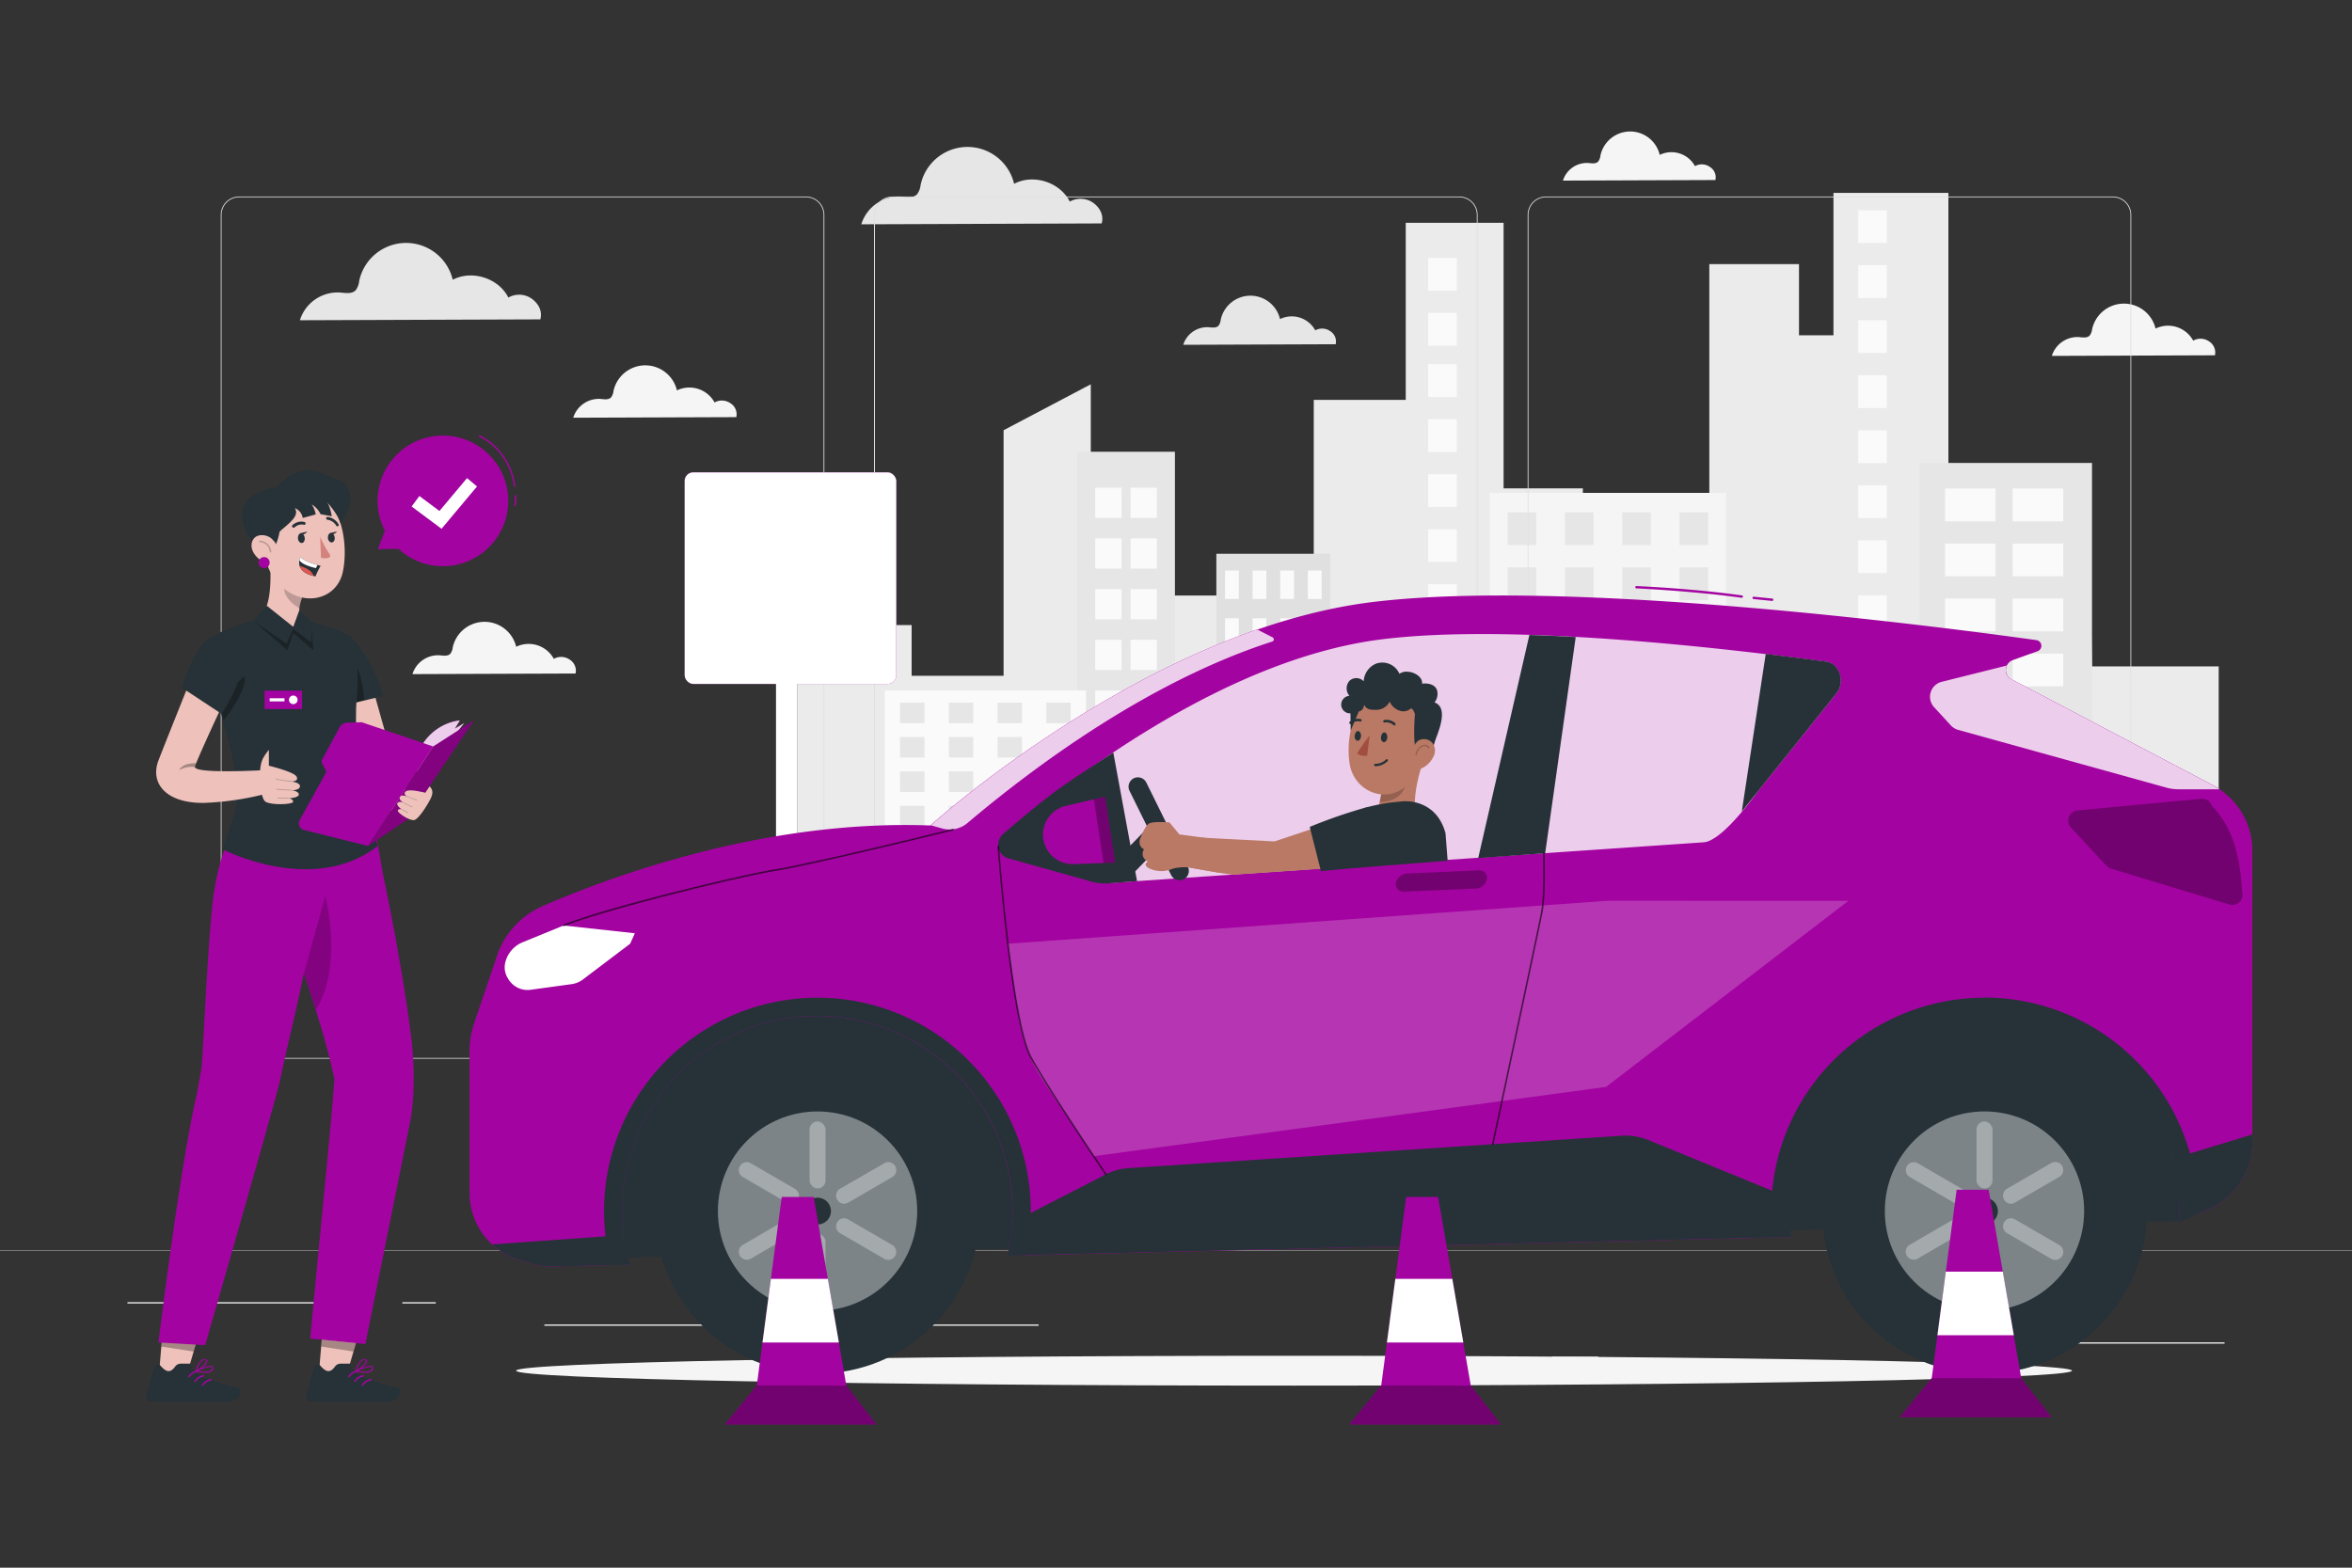 <svg xmlns="http://www.w3.org/2000/svg" viewBox="0 0 750 500"><rect x="0" y="0" width="750" height="500" fill="#333333" stroke="none"/><g id="freepik--background-complete--inject-206"><path d="M348.69,64.75a7,7,0,0,0-7.57-.45c-3.08-6.2-11.63-8.94-17.74-5.67a15.28,15.28,0,0,0-29.82.36,5.91,5.91,0,0,1-1.15,3c-1.24,1.26-3.31.84-5.08.7a12.57,12.57,0,0,0-12.68,8.85l76.66-.28C352,68.68,350.83,66.36,348.69,64.75Z" style="fill:#e6e6e6"></path><path d="M424.22,105.65a4.46,4.46,0,0,0-4.81-.29,8.54,8.54,0,0,0-11.24-3.59,9.69,9.69,0,0,0-18.91.22,3.75,3.75,0,0,1-.73,1.92c-.78.8-2.1.53-3.22.45a8,8,0,0,0-8,5.61l48.61-.18A3.87,3.87,0,0,0,424.22,105.65Z" style="fill:#e6e6e6"></path><path d="M545.3,53.28a4.44,4.44,0,0,0-4.81-.29,8.54,8.54,0,0,0-11.24-3.59,9.69,9.69,0,0,0-18.91.22,3.75,3.75,0,0,1-.73,1.92c-.78.8-2.1.53-3.22.44a8,8,0,0,0-8,5.62L547,57.42A3.87,3.87,0,0,0,545.3,53.28Z" style="fill:#f5f5f5"></path><path d="M169.68,95.35a7,7,0,0,0-7.58-.45C159,88.7,150.47,86,144.37,89.23a15.29,15.29,0,0,0-29.83.36,5.78,5.78,0,0,1-1.14,3c-1.24,1.26-3.31.84-5.08.7a12.59,12.59,0,0,0-12.69,8.85l76.67-.28C173,99.28,171.82,97,169.68,95.35Z" style="fill:#e6e6e6"></path><path d="M233,128.67a4.75,4.75,0,0,0-5.14-.31,9.14,9.14,0,0,0-12-3.85,10.37,10.37,0,0,0-20.24.25,4,4,0,0,1-.78,2c-.84.86-2.25.57-3.45.47a8.54,8.54,0,0,0-8.6,6l52-.19A4.12,4.12,0,0,0,233,128.67Z" style="fill:#f5f5f5"></path><path d="M181.74,210.43a4.77,4.77,0,0,0-5.14-.3,9.14,9.14,0,0,0-12-3.85,10.38,10.38,0,0,0-20.24.24,4,4,0,0,1-.78,2c-.84.86-2.25.57-3.45.48a8.54,8.54,0,0,0-8.6,6l52-.19A4.13,4.13,0,0,0,181.74,210.43Z" style="fill:#f5f5f5"></path><path d="M704.5,108.94a4.77,4.77,0,0,0-5.14-.3,9.14,9.14,0,0,0-12-3.85,10.38,10.38,0,0,0-20.24.24,4,4,0,0,1-.78,2c-.84.86-2.25.58-3.45.48a8.54,8.54,0,0,0-8.6,6l52-.19A4.14,4.14,0,0,0,704.5,108.94Z" style="fill:#f5f5f5"></path><g id="freepik--freepik--background-complete--inject-481--inject-206"><polygon points="667.09 212.54 666.25 166.35 640.36 166.35 640.36 176.88 621.3 176.88 621.3 61.52 584.65 61.52 584.65 106.93 573.66 106.93 573.66 84.25 545.06 84.25 545.06 194.83 504.74 194.83 504.74 155.76 479.46 155.76 479.46 71.06 448.26 71.06 448.26 127.53 418.93 127.53 418.93 249.18 396.21 249.18 396.21 189.94 372.75 189.94 372.75 151.82 347.83 151.82 347.83 122.56 320.02 137.22 320.02 215.53 290.7 215.53 290.7 199.37 251.52 199.37 251.52 312.86 707.49 313.08 707.49 212.54 667.09 212.54" style="fill:#ebebeb"></polygon><path d="M374.66,312.92V144.07H343.51v169C353.37,312.84,374.66,312.92,374.66,312.92Z" style="fill:#e6e6e6"></path><path d="M346.29,313.08V220.22H282.17v92.66Z" style="fill:#fafafa"></path><path d="M424.19,313V176.62H387.87V312.93Z" style="fill:#e0e0e0"></path><rect x="390.63" y="181.96" width="4.4" height="9.08" style="fill:#fafafa"></rect><rect x="399.43" y="181.96" width="4.4" height="9.08" style="fill:#fafafa"></rect><rect x="408.24" y="181.96" width="4.4" height="9.08" style="fill:#fafafa"></rect><rect x="417.04" y="181.96" width="4.4" height="9.08" style="fill:#fafafa"></rect><rect x="390.63" y="197.2" width="4.4" height="9.08" style="fill:#fafafa"></rect><rect x="399.43" y="197.2" width="4.4" height="9.08" style="fill:#fafafa"></rect><rect x="408.24" y="197.2" width="4.4" height="9.08" style="fill:#fafafa"></rect><rect x="417.04" y="197.2" width="4.4" height="9.08" style="fill:#fafafa"></rect><rect x="390.63" y="212.42" width="4.4" height="9.08" style="fill:#fafafa"></rect><rect x="399.43" y="212.42" width="4.4" height="9.08" style="fill:#fafafa"></rect><rect x="408.24" y="212.42" width="4.4" height="9.08" style="fill:#fafafa"></rect><rect x="417.04" y="212.42" width="4.4" height="9.08" style="fill:#fafafa"></rect><rect x="390.63" y="227.65" width="4.4" height="9.08" style="fill:#fafafa"></rect><rect x="399.43" y="227.65" width="4.4" height="9.08" style="fill:#fafafa"></rect><rect x="408.24" y="227.65" width="4.4" height="9.08" style="fill:#fafafa"></rect><rect x="417.04" y="227.65" width="4.4" height="9.08" style="fill:#fafafa"></rect><rect x="390.63" y="242.87" width="4.4" height="9.08" style="fill:#fafafa"></rect><rect x="399.43" y="242.87" width="4.4" height="9.08" style="fill:#fafafa"></rect><rect x="408.24" y="242.87" width="4.4" height="9.08" style="fill:#fafafa"></rect><rect x="417.04" y="242.87" width="4.4" height="9.08" style="fill:#fafafa"></rect><rect x="390.63" y="258.09" width="4.4" height="9.08" style="fill:#fafafa"></rect><rect x="399.43" y="258.09" width="4.4" height="9.08" style="fill:#fafafa"></rect><rect x="408.24" y="258.09" width="4.4" height="9.08" style="fill:#fafafa"></rect><rect x="417.04" y="258.09" width="4.4" height="9.08" style="fill:#fafafa"></rect><rect x="390.63" y="273.32" width="4.4" height="9.08" style="fill:#fafafa"></rect><rect x="399.43" y="273.32" width="4.4" height="9.08" style="fill:#fafafa"></rect><rect x="408.24" y="273.32" width="4.4" height="9.08" style="fill:#fafafa"></rect><rect x="417.04" y="273.32" width="4.4" height="9.08" style="fill:#fafafa"></rect><rect x="390.63" y="288.55" width="4.4" height="9.08" style="fill:#fafafa"></rect><rect x="399.43" y="288.55" width="4.4" height="9.08" style="fill:#fafafa"></rect><rect x="408.24" y="288.55" width="4.4" height="9.08" style="fill:#fafafa"></rect><rect x="417.04" y="288.55" width="4.4" height="9.08" style="fill:#fafafa"></rect><path d="M550.41,313V157.2H475.1V313.06S549.84,313.08,550.41,313Z" style="fill:#f5f5f5"></path><rect x="480.76" y="163.41" width="9.13" height="10.46" style="fill:#e6e6e6"></rect><rect x="499.03" y="163.41" width="9.13" height="10.46" style="fill:#e6e6e6"></rect><rect x="517.29" y="163.41" width="9.13" height="10.46" style="fill:#e6e6e6"></rect><rect x="535.56" y="163.41" width="9.13" height="10.46" style="fill:#e6e6e6"></rect><rect x="480.76" y="180.96" width="9.13" height="10.46" style="fill:#e6e6e6"></rect><rect x="499.03" y="180.96" width="9.13" height="10.46" style="fill:#e6e6e6"></rect><rect x="517.29" y="180.96" width="9.13" height="10.46" style="fill:#e6e6e6"></rect><rect x="535.56" y="180.96" width="9.13" height="10.46" style="fill:#e6e6e6"></rect><rect x="480.76" y="198.51" width="9.13" height="10.46" style="fill:#e6e6e6"></rect><rect x="499.03" y="198.51" width="9.13" height="10.46" style="fill:#e6e6e6"></rect><rect x="517.29" y="198.51" width="9.13" height="10.46" style="fill:#e6e6e6"></rect><rect x="535.56" y="198.51" width="9.13" height="10.46" style="fill:#e6e6e6"></rect><rect x="480.76" y="216.05" width="9.13" height="10.46" style="fill:#e6e6e6"></rect><rect x="499.03" y="216.05" width="9.13" height="10.46" style="fill:#e6e6e6"></rect><rect x="517.29" y="216.05" width="9.13" height="10.46" style="fill:#e6e6e6"></rect><rect x="535.56" y="216.05" width="9.13" height="10.46" style="fill:#e6e6e6"></rect><rect x="480.76" y="233.6" width="9.13" height="10.46" style="fill:#e6e6e6"></rect><rect x="499.03" y="233.6" width="9.13" height="10.46" style="fill:#e6e6e6"></rect><rect x="517.29" y="233.6" width="9.13" height="10.46" style="fill:#e6e6e6"></rect><rect x="535.56" y="233.6" width="9.13" height="10.46" style="fill:#e6e6e6"></rect><rect x="480.76" y="251.14" width="9.13" height="10.46" style="fill:#e6e6e6"></rect><rect x="499.03" y="251.14" width="9.13" height="10.46" style="fill:#e6e6e6"></rect><rect x="517.29" y="251.14" width="9.13" height="10.46" style="fill:#e6e6e6"></rect><rect x="535.56" y="251.14" width="9.13" height="10.46" style="fill:#e6e6e6"></rect><rect x="480.76" y="268.7" width="9.13" height="10.46" style="fill:#e6e6e6"></rect><rect x="499.03" y="268.7" width="9.13" height="10.46" style="fill:#e6e6e6"></rect><rect x="517.29" y="268.7" width="9.13" height="10.46" style="fill:#e6e6e6"></rect><rect x="535.56" y="268.7" width="9.13" height="10.46" style="fill:#e6e6e6"></rect><rect x="480.76" y="286.24" width="9.13" height="10.46" style="fill:#e6e6e6"></rect><rect x="499.03" y="286.24" width="9.13" height="10.46" style="fill:#e6e6e6"></rect><rect x="517.29" y="286.24" width="9.13" height="10.46" style="fill:#e6e6e6"></rect><rect x="535.56" y="286.24" width="9.13" height="10.46" style="fill:#e6e6e6"></rect><rect x="349.25" y="155.55" width="8.41" height="9.64" style="fill:#fafafa"></rect><rect x="349.25" y="171.71" width="8.41" height="9.64" style="fill:#fafafa"></rect><rect x="349.25" y="187.89" width="8.41" height="9.64" style="fill:#fafafa"></rect><rect x="349.25" y="204.05" width="8.41" height="9.64" style="fill:#fafafa"></rect><rect x="349.25" y="220.22" width="8.41" height="9.64" style="fill:#fafafa"></rect><rect x="349.25" y="236.39" width="8.41" height="9.64" style="fill:#fafafa"></rect><rect x="349.25" y="252.56" width="8.41" height="9.64" style="fill:#fafafa"></rect><rect x="349.25" y="268.73" width="8.41" height="9.64" style="fill:#fafafa"></rect><rect x="360.5" y="155.55" width="8.41" height="9.64" style="fill:#fafafa"></rect><rect x="360.5" y="171.71" width="8.41" height="9.64" style="fill:#fafafa"></rect><rect x="360.5" y="187.89" width="8.41" height="9.64" style="fill:#fafafa"></rect><rect x="360.5" y="204.05" width="8.41" height="9.64" style="fill:#fafafa"></rect><rect x="360.5" y="220.22" width="8.41" height="9.64" style="fill:#fafafa"></rect><rect x="360.5" y="236.39" width="8.41" height="9.64" style="fill:#fafafa"></rect><rect x="360.5" y="252.56" width="8.41" height="9.64" style="fill:#fafafa"></rect><rect x="360.5" y="268.73" width="8.41" height="9.64" style="fill:#fafafa"></rect><rect x="455.4" y="82.26" width="9.13" height="10.46" style="fill:#fafafa"></rect><rect x="455.4" y="99.8" width="9.13" height="10.46" style="fill:#fafafa"></rect><rect x="455.4" y="116.15" width="9.13" height="10.46" style="fill:#fafafa"></rect><rect x="455.4" y="133.69" width="9.13" height="10.46" style="fill:#fafafa"></rect><rect x="455.4" y="151.23" width="9.13" height="10.46" style="fill:#fafafa"></rect><rect x="455.4" y="168.79" width="9.13" height="10.46" style="fill:#fafafa"></rect><rect x="455.4" y="186.33" width="9.13" height="10.46" style="fill:#fafafa"></rect><rect x="455.4" y="203.88" width="9.13" height="10.46" style="fill:#fafafa"></rect><rect x="592.54" y="67.05" width="9.13" height="10.46" style="fill:#fafafa"></rect><rect x="592.54" y="84.59" width="9.13" height="10.46" style="fill:#fafafa"></rect><rect x="592.54" y="102.14" width="9.13" height="10.46" style="fill:#fafafa"></rect><rect x="592.54" y="119.68" width="9.13" height="10.46" style="fill:#fafafa"></rect><rect x="592.54" y="137.24" width="9.13" height="10.46" style="fill:#fafafa"></rect><rect x="592.54" y="154.78" width="9.13" height="10.46" style="fill:#fafafa"></rect><rect x="592.54" y="172.33" width="9.13" height="10.46" style="fill:#fafafa"></rect><rect x="592.54" y="189.87" width="9.13" height="10.46" style="fill:#fafafa"></rect><rect x="612.1" y="147.65" width="54.99" height="165.43" style="fill:#e6e6e6"></rect><rect x="620.23" y="155.81" width="16.12" height="10.46" style="fill:#fafafa"></rect><rect x="620.23" y="173.36" width="16.12" height="10.46" style="fill:#fafafa"></rect><rect x="620.23" y="190.9" width="16.12" height="10.46" style="fill:#fafafa"></rect><rect x="620.23" y="208.46" width="16.12" height="10.46" style="fill:#fafafa"></rect><rect x="620.23" y="226" width="16.12" height="10.46" style="fill:#fafafa"></rect><rect x="620.23" y="243.54" width="16.12" height="10.46" style="fill:#fafafa"></rect><rect x="620.23" y="261.09" width="16.12" height="10.46" style="fill:#fafafa"></rect><rect x="620.23" y="278.64" width="16.12" height="10.46" style="fill:#fafafa"></rect><rect x="641.8" y="155.81" width="16.12" height="10.46" style="fill:#fafafa"></rect><rect x="641.8" y="173.36" width="16.12" height="10.46" style="fill:#fafafa"></rect><rect x="641.8" y="190.9" width="16.12" height="10.46" style="fill:#fafafa"></rect><rect x="641.8" y="208.46" width="16.12" height="10.46" style="fill:#fafafa"></rect><rect x="641.8" y="226" width="16.12" height="10.46" style="fill:#fafafa"></rect><rect x="641.8" y="243.54" width="16.12" height="10.46" style="fill:#fafafa"></rect><rect x="641.8" y="261.09" width="16.12" height="10.46" style="fill:#fafafa"></rect><rect x="641.8" y="278.64" width="16.12" height="10.46" style="fill:#fafafa"></rect><path d="M582.11,313V198.51h-24V313Z" style="fill:#e0e0e0"></path><rect x="559.95" y="203.14" width="2.91" height="7.8" style="fill:#fafafa"></rect><rect x="565.77" y="203.14" width="2.91" height="7.8" style="fill:#fafafa"></rect><rect x="571.57" y="203.14" width="2.91" height="7.8" style="fill:#fafafa"></rect><rect x="577.39" y="203.14" width="2.91" height="7.8" style="fill:#fafafa"></rect><rect x="559.95" y="216.22" width="2.91" height="7.8" style="fill:#fafafa"></rect><rect x="565.77" y="216.22" width="2.91" height="7.8" style="fill:#fafafa"></rect><rect x="571.57" y="216.22" width="2.91" height="7.8" style="fill:#fafafa"></rect><rect x="577.39" y="216.22" width="2.91" height="7.8" style="fill:#fafafa"></rect><rect x="559.95" y="229.3" width="2.91" height="7.8" style="fill:#fafafa"></rect><rect x="565.77" y="229.3" width="2.91" height="7.8" style="fill:#fafafa"></rect><rect x="571.57" y="229.3" width="2.91" height="7.8" style="fill:#fafafa"></rect><rect x="577.39" y="229.3" width="2.91" height="7.8" style="fill:#fafafa"></rect><rect x="559.95" y="242.38" width="2.91" height="7.8" style="fill:#fafafa"></rect><rect x="565.77" y="242.38" width="2.91" height="7.8" style="fill:#fafafa"></rect><rect x="571.57" y="242.38" width="2.91" height="7.8" style="fill:#fafafa"></rect><rect x="577.39" y="242.38" width="2.91" height="7.8" style="fill:#fafafa"></rect><rect x="559.95" y="255.48" width="2.91" height="7.8" style="fill:#fafafa"></rect><rect x="565.77" y="255.48" width="2.91" height="7.8" style="fill:#fafafa"></rect><rect x="571.57" y="255.48" width="2.91" height="7.8" style="fill:#fafafa"></rect><rect x="577.39" y="255.48" width="2.91" height="7.8" style="fill:#fafafa"></rect><rect x="559.95" y="268.56" width="2.91" height="7.8" style="fill:#fafafa"></rect><rect x="565.77" y="268.56" width="2.91" height="7.8" style="fill:#fafafa"></rect><rect x="571.57" y="268.56" width="2.91" height="7.8" style="fill:#fafafa"></rect><rect x="577.39" y="268.56" width="2.91" height="7.8" style="fill:#fafafa"></rect><rect x="559.95" y="281.64" width="2.91" height="7.8" style="fill:#fafafa"></rect><rect x="565.77" y="281.64" width="2.91" height="7.8" style="fill:#fafafa"></rect><rect x="571.57" y="281.64" width="2.91" height="7.8" style="fill:#fafafa"></rect><rect x="577.39" y="281.64" width="2.91" height="7.8" style="fill:#fafafa"></rect><rect x="559.95" y="294.72" width="2.91" height="7.8" style="fill:#fafafa"></rect><rect x="565.77" y="294.72" width="2.91" height="7.8" style="fill:#fafafa"></rect><rect x="571.57" y="294.72" width="2.91" height="7.8" style="fill:#fafafa"></rect><rect x="577.39" y="294.72" width="2.91" height="7.8" style="fill:#fafafa"></rect><rect x="287.02" y="224.1" width="7.77" height="6.55" style="fill:#e6e6e6"></rect><rect x="302.57" y="224.1" width="7.77" height="6.55" style="fill:#e6e6e6"></rect><rect x="318.11" y="224.1" width="7.77" height="6.55" style="fill:#e6e6e6"></rect><rect x="333.66" y="224.1" width="7.77" height="6.55" style="fill:#e6e6e6"></rect><rect x="287.02" y="235.07" width="7.77" height="6.55" style="fill:#e6e6e6"></rect><rect x="302.57" y="235.07" width="7.77" height="6.55" style="fill:#e6e6e6"></rect><rect x="318.11" y="235.07" width="7.77" height="6.55" style="fill:#e6e6e6"></rect><rect x="333.66" y="235.07" width="7.77" height="6.55" style="fill:#e6e6e6"></rect><rect x="287.02" y="246.04" width="7.77" height="6.55" style="fill:#e6e6e6"></rect><rect x="302.57" y="246.04" width="7.77" height="6.55" style="fill:#e6e6e6"></rect><rect x="318.11" y="246.04" width="7.77" height="6.55" style="fill:#e6e6e6"></rect><rect x="333.66" y="246.04" width="7.77" height="6.55" style="fill:#e6e6e6"></rect><rect x="287.02" y="257.02" width="7.77" height="6.55" style="fill:#e6e6e6"></rect><rect x="302.57" y="257.02" width="7.77" height="6.55" style="fill:#e6e6e6"></rect><rect x="318.11" y="257.02" width="7.77" height="6.55" style="fill:#e6e6e6"></rect><rect x="333.66" y="257.02" width="7.77" height="6.55" style="fill:#e6e6e6"></rect><rect x="287.02" y="267.98" width="7.77" height="6.55" style="fill:#e6e6e6"></rect><rect x="302.57" y="267.98" width="7.77" height="6.55" style="fill:#e6e6e6"></rect><rect x="318.11" y="267.98" width="7.77" height="6.55" style="fill:#e6e6e6"></rect><rect x="333.66" y="267.98" width="7.77" height="6.55" style="fill:#e6e6e6"></rect><rect x="287.02" y="278.95" width="7.77" height="6.55" style="fill:#e6e6e6"></rect><rect x="302.57" y="278.95" width="7.77" height="6.55" style="fill:#e6e6e6"></rect><rect x="318.11" y="278.95" width="7.77" height="6.55" style="fill:#e6e6e6"></rect><rect x="333.66" y="278.95" width="7.77" height="6.55" style="fill:#e6e6e6"></rect><rect x="287.02" y="289.92" width="7.77" height="6.55" style="fill:#e6e6e6"></rect><rect x="302.57" y="289.92" width="7.77" height="6.55" style="fill:#e6e6e6"></rect><rect x="318.11" y="289.92" width="7.77" height="6.55" style="fill:#e6e6e6"></rect><rect x="333.66" y="289.92" width="7.77" height="6.55" style="fill:#e6e6e6"></rect></g><path d="M673.73,337.67H493a5.87,5.87,0,0,1-5.86-5.86V68.54A5.86,5.86,0,0,1,493,62.68H673.73a5.86,5.86,0,0,1,5.87,5.86V331.81A5.87,5.87,0,0,1,673.73,337.67ZM493,62.93a5.61,5.61,0,0,0-5.61,5.61V331.81a5.61,5.61,0,0,0,5.61,5.61H673.73a5.62,5.62,0,0,0,5.62-5.61V68.54a5.62,5.62,0,0,0-5.62-5.61Z" style="fill:#e0e0e0"></path><path d="M465.31,337.67H284.56a5.87,5.87,0,0,1-5.86-5.86V68.54a5.86,5.86,0,0,1,5.86-5.86H465.31a5.86,5.86,0,0,1,5.86,5.86V331.81A5.87,5.87,0,0,1,465.31,337.67ZM284.56,62.93A5.61,5.61,0,0,0,279,68.54V331.81a5.61,5.61,0,0,0,5.61,5.61H465.31a5.61,5.61,0,0,0,5.61-5.61V68.54a5.61,5.61,0,0,0-5.61-5.61Z" style="fill:#e0e0e0"></path><path d="M257,337.67H76.27a5.87,5.87,0,0,1-5.87-5.86V68.54a5.86,5.86,0,0,1,5.87-5.86H257a5.86,5.86,0,0,1,5.86,5.86V331.81A5.87,5.87,0,0,1,257,337.67ZM76.27,62.93a5.62,5.62,0,0,0-5.62,5.61V331.81a5.62,5.62,0,0,0,5.62,5.61H257a5.61,5.61,0,0,0,5.61-5.61V68.54A5.61,5.61,0,0,0,257,62.93Z" style="fill:#e0e0e0"></path><rect y="398.74" width="750" height="0.12" style="fill:#e0e0e0"></rect><rect x="653.63" y="428.12" width="55.73" height="0.42" style="fill:#ebebeb"></rect><rect x="495.04" y="432.68" width="14.63" height="0.42" style="fill:#ebebeb"></rect><rect x="40.64" y="415.32" width="72.67" height="0.42" style="fill:#ebebeb"></rect><rect x="128.3" y="415.32" width="10.66" height="0.42" style="fill:#ebebeb"></rect><rect x="173.59" y="422.42" width="157.61" height="0.42" style="fill:#ebebeb"></rect></g><g id="freepik--Shadow--inject-206"><path d="M660.72,437.17c0,2.63-111.07,4.76-248.08,4.76s-248.07-2.13-248.07-4.76,111.06-4.76,248.07-4.76S660.72,434.54,660.72,437.17Z" style="fill:#f5f5f5"></path></g><g id="freepik--Sign--inject-206"><rect x="247.45" y="215.04" width="6.74" height="188.28" style="fill:#263238"></rect><rect x="218.32" y="150.65" width="67.48" height="67.48" rx="2.75" style="fill:#A303A0"></rect><path d="M262,166a12.82,12.82,0,0,1,5.77,4.79,14.65,14.65,0,0,1,0,14.81,12.82,12.82,0,0,1-5.77,4.82,21.72,21.72,0,0,1-8.84,1.67h-8.81v11.27h-7.25v-39h16.06A21.55,21.55,0,0,1,262,166ZM260,184a7.95,7.95,0,0,0,0-11.48q-2.46-2-7.19-2h-8.48V186h8.48Q257.52,186,260,184Z" style="fill:#fff"></path><rect x="247.45" y="215.04" width="6.74" height="188.28" style="fill:#fff"></rect><rect x="218.32" y="150.65" width="67.48" height="67.48" rx="2.75" style="fill:#fff"></rect></g><g id="freepik--speech-bubble--inject-206"><path d="M156.73,173.67a20.83,20.83,0,1,0-34-4.36l-2.24,5.84,6.61-.09.24.24A20.84,20.84,0,0,0,156.73,173.67Z" style="fill:#A303A0"></path><path d="M164.08,155.32a.24.24,0,0,1-.25-.22,20.45,20.45,0,0,0-11-15.81.26.26,0,0,1-.11-.34.25.25,0,0,1,.33-.11,21,21,0,0,1,11.23,16.21.23.23,0,0,1-.22.27Z" style="fill:#A303A0"></path><path d="M164.21,161.5h-.06a.26.26,0,0,1-.19-.31,7.25,7.25,0,0,0,.08-3,.25.25,0,0,1,.21-.29.25.25,0,0,1,.29.2,7.75,7.75,0,0,1-.09,3.18A.26.26,0,0,1,164.21,161.5Z" style="fill:#A303A0"></path><polygon points="140.8 168.65 131.25 161.54 133.73 158.2 140.13 162.97 148.93 152.48 152.11 155.15 140.8 168.65" style="fill:#fff"></polygon></g><g id="freepik--character-2--inject-206"><polygon points="695.83 389.45 169.97 401.77 169.97 311.83 700.88 311.83 695.83 389.45" style="fill:#263238"></polygon><g id="freepik--freepik--Car--inject-7--inject-206"><path d="M149.74,334.91v45.61a22.28,22.28,0,0,0,15.71,21.29l3.71,1.13a22,22,0,0,0,7.08,1l24.55-.57a62.22,62.22,0,1,1,120.39-2.87l249.9-5.94a63.4,63.4,0,0,1-.59-8.81,62.22,62.22,0,1,1,124.43.54c0,1.21-.09,2.41-.09,3.6.32-.13.67-.26,1-.42l8.54-3.82a23.54,23.54,0,0,0,13.85-21.45v-92.9a23.52,23.52,0,0,0-12.57-20.82l-64.23-33.78a3.39,3.39,0,0,1,.42-6.17l7.86-2.82a1.83,1.83,0,0,0-.36-3.55c-30.52-4.26-149.22-19.78-211.62-12.15-72,8.81-141,71.27-141,71.27-53-2-102.41,16.46-123.69,25.71a26.58,26.58,0,0,0-14.56,15.86l-7.29,21.58A27,27,0,0,0,149.74,334.91Z" style="fill:#A303A0"></path><path d="M571.15,394.54a60.24,60.24,0,0,1-.54-8.27c0-1.41,0-2.8.13-4.19l-45.19-18.49a19.08,19.08,0,0,0-8.35-1.36L360,372.55a18.61,18.61,0,0,0-7.37,2l-29.86,15.36a63.6,63.6,0,0,1-1.52,10.54Z" style="fill:#263238"></path><path d="M718.24,364.18v-2.37l-25.56,7.82a62.38,62.38,0,0,1,2.24,16.64c0,1.21-.09,2.41-.09,3.6.32-.13.67-.26,1-.42l8.56-3.82A23.54,23.54,0,0,0,718.24,364.18Z" style="fill:#263238"></path><path d="M157,396.9a22.24,22.24,0,0,0,8.53,4.91l3.71,1.13a22,22,0,0,0,7.08,1l24.56-.57a61.49,61.49,0,0,1-1.92-9.48Z" style="fill:#263238"></path><path d="M632.87,318.21a68,68,0,0,0-67.54,76.47l5.9-.14a62.22,62.22,0,1,1,123.84-8.27c0,1.21-.1,2.41-.1,3.6.33-.13.67-.26,1-.42l4.91-2.23v-1a68.13,68.13,0,0,0-68.07-68.06Z" style="fill:#263238"></path><path d="M260.7,318.21a68.06,68.06,0,0,0-65.87,85.27l6-.13a62.22,62.22,0,1,1,120.39-2.87l6-.15a68.05,68.05,0,0,0-66.59-82.12Z" style="fill:#263238"></path><path d="M319.93,265.88a4.68,4.68,0,0,0,1.37,7.84l26,7.28a17.68,17.68,0,0,0,7.05.53l192.6-23.86a19.64,19.64,0,0,0,12.37-6.86l25.27-29.44a6.5,6.5,0,0,0,1.51-3.59c.35-3.35-1.75-6.37-4.69-6.75-46.12-6.11-104.44-11.67-141.26-7.17C391.87,209.74,343.28,246,319.93,265.88Z" style="fill:#A303A0"></path><path d="M320.8,265.88a4.68,4.68,0,0,0,1.37,7.84l26,7.28a17.63,17.63,0,0,0,7,.53l49.09-3.36,139.21-9.54c4.69-.6,11.93-9.21,17.06-16.2l24.88-31.06a6.44,6.44,0,0,0,1.52-3.59c.34-3.35-1.76-6.37-4.69-6.75-46.13-6.11-104.44-11.67-141.26-7.17C392.74,209.74,344.15,246,320.8,265.88Z" style="fill:#fff;isolation:isolate;opacity:0.8"></path><g style="opacity:0.3"><path d="M446.62,284.23a2.39,2.39,0,0,1-1.43-3h0a4,4,0,0,1,3.59-2.64l22.92-1a2.34,2.34,0,0,1,.91.13,2.41,2.41,0,0,1,1.45,3.06h0a4,4,0,0,1-3.61,2.64l-22.92.95A2.55,2.55,0,0,1,446.62,284.23Z"></path></g><path d="M617.09,218.55a4.92,4.92,0,0,0-.41,6.94l5.43,5.91a5.1,5.1,0,0,0,2.3,1.39L691,251.26a13.68,13.68,0,0,0,3.55.47h13.23c-.69-.45-1.39-.88-2.13-1.27l-64.23-33.81h0a3.28,3.28,0,0,1-1.48-4.39l-20.86,5.22A4.9,4.9,0,0,0,617.09,218.55Z" style="fill:#A303A0"></path><path d="M202.44,297.66l-22.72-2.48-13.05,5.34a9.36,9.36,0,0,0-5.53,6.36h0a6.54,6.54,0,0,0,.67,4.91l.23.39a7.16,7.16,0,0,0,7.17,3.5l13.1-1.8a7.66,7.66,0,0,0,3.52-1.45L200.94,301Z" style="fill:#fff;isolation:isolate"></path><path d="M296.82,263.23l3.62,1a8.77,8.77,0,0,0,8.07-1.74c21.06-17.81,57.67-45.14,97.17-57.87a.75.75,0,0,0,.42-.34.74.74,0,0,0-.29-1l-4.91-2.52C343.91,220.54,296.82,263.23,296.82,263.23Z" style="fill:#A303A0"></path><path d="M296.82,263.23l3.62,1a8.77,8.77,0,0,0,8.07-1.74c21.06-17.81,57.67-45.14,97.17-57.87a.75.75,0,0,0,.42-.34.74.74,0,0,0-.29-1l-4.91-2.52C343.91,220.54,296.82,263.23,296.82,263.23Z" style="fill:#fff;isolation:isolate;opacity:0.8"></path><path d="M512.74,287.28,321.27,301l3.6,23.62a49.84,49.84,0,0,0,7.85,20.22l16,23.92,163.43-22.1,77.26-59.35Z" style="fill:#fff;isolation:isolate;opacity:0.2"></path><circle cx="632.81" cy="386.26" r="51.84" style="fill:#263238"></circle><circle cx="632.81" cy="386.26" r="31.78" style="fill:#fff;isolation:isolate;opacity:0.4"></circle><g style="opacity:0.3"><rect x="630.27" y="357.68" width="5.09" height="21.37" rx="2.54" style="fill:#fff"></rect></g><g style="opacity:0.3"><rect x="630.27" y="393.49" width="5.09" height="21.37" rx="2.54" style="fill:#fff"></rect></g><g style="opacity:0.3"><path d="M642.52,383.6a2.54,2.54,0,0,1-3.46-1h0a2.54,2.54,0,0,1,.93-3.46l14.1-8.19a2.56,2.56,0,0,1,3.49.94h0a2.55,2.55,0,0,1-.94,3.47l-14.09,8.18Z" style="fill:#fff"></path></g><g style="opacity:0.3"><path d="M611.51,401.43a2.54,2.54,0,0,1-3.46-.93h0A2.53,2.53,0,0,1,609,397l14.1-8.19h0a2.53,2.53,0,0,1,3.47.92h0a2.54,2.54,0,0,1-.92,3.48l-14.11,8.19Z" style="fill:#fff"></path></g><g style="opacity:0.3"><path d="M654.09,401.5,640,393.31a2.56,2.56,0,0,1-.93-3.49h0a2.56,2.56,0,0,1,3.49-.91l14.09,8.18a2.55,2.55,0,0,1,.94,3.47h0A2.56,2.56,0,0,1,654.09,401.5Z" style="fill:#fff"></path></g><g style="opacity:0.3"><path d="M626.55,382.66a2.53,2.53,0,0,1-3.47.92L609,375.4h0a2.53,2.53,0,0,1-.93-3.46h0a2.55,2.55,0,0,1,3.47-.93l14.11,8.19h0a2.53,2.53,0,0,1,.91,3.47h0Z" style="fill:#fff"></path></g><path d="M628.55,386.25a4.25,4.25,0,0,1,4.26-4.25h0a4.27,4.27,0,1,1-4.27,4.27Z" style="fill:#263238"></path><circle cx="260.7" cy="386.27" r="51.84" style="fill:#263238"></circle><circle cx="260.7" cy="386.27" r="31.78" style="fill:#fff;isolation:isolate;opacity:0.4"></circle><g style="opacity:0.3"><rect x="258.15" y="357.68" width="5.09" height="21.37" rx="2.54" style="fill:#fff"></rect></g><g style="opacity:0.3"><rect x="258.15" y="393.49" width="5.09" height="21.37" rx="2.54" style="fill:#fff"></rect></g><g style="opacity:0.3"><path d="M270.39,383.6a2.51,2.51,0,0,1-3.43-1h0a2.53,2.53,0,0,1,.91-3.47L282,371h0a2.54,2.54,0,0,1,3.47.94h0a2.54,2.54,0,0,1-.94,3.47l-14.09,8.18Z" style="fill:#fff"></path></g><g style="opacity:0.3"><path d="M235.93,400.5h0a2.53,2.53,0,0,1,.93-3.46l14.1-8.19a2.55,2.55,0,0,1,3.49.92h0a2.55,2.55,0,0,1-.94,3.48l-14.09,8.19A2.55,2.55,0,0,1,235.93,400.5Z" style="fill:#fff"></path></g><g style="opacity:0.3"><path d="M285.45,400.57a2.54,2.54,0,0,1-3.46.93l-14.12-8.19a2.56,2.56,0,0,1-.91-3.49h0a2.53,2.53,0,0,1,3.47-.91l14.09,8.18h0a2.54,2.54,0,0,1,.93,3.46h0Z" style="fill:#fff"></path></g><g style="opacity:0.3"><path d="M254.43,382.68a2.53,2.53,0,0,1-3.47.9l-14.1-8.18h0a2.53,2.53,0,0,1-.93-3.46h0a2.56,2.56,0,0,1,3.49-.94l14.09,8.19h0a2.55,2.55,0,0,1,.93,3.47h0Z" style="fill:#fff"></path></g><path d="M260.7,382h0a4.27,4.27,0,1,1-4.27,4.27A4.28,4.28,0,0,1,260.7,382Z" style="fill:#263238"></path><path d="M712.8,288.48a3.27,3.27,0,0,0,2.15-4.1c-.6-10.92-2.92-20.63-9.61-27.31a3.27,3.27,0,0,0-3.39-2.31l-39.5,3.73a3.27,3.27,0,0,0-2.08,5.45l11.31,12.2a3.29,3.29,0,0,0,1.44.9l37.82,11.46A3.36,3.36,0,0,0,712.8,288.48Z" style="isolation:isolate;opacity:0.3"></path><path d="M318.47,268.36a4.46,4.46,0,0,0,2.83,5.34l26,7.28a16.56,16.56,0,0,0,6.89.7l8.39-.65L355,240c-17.81,11.7-19,12.24-35,25.86A4.5,4.5,0,0,0,318.47,268.36Z" style="fill:#263238"></path><path d="M487.69,202.51l-16.32,71.16,21.35-1.54,9.74-68.95Q495,202.74,487.69,202.51Z" style="fill:#263238"></path><path d="M555.42,258.83l30-37.46a6.45,6.45,0,0,0,1.55-3.64c.34-3.35-1.77-6.37-4.71-6.73-6.14-.84-12.68-1.64-19.21-2.43" style="fill:#263238"></path><path d="M342.09,275.59a9.38,9.38,0,0,1-9.5-9.28h0a9.42,9.42,0,0,1,7.27-9.28l12.52-2.93,3.19,21-13.23.51Z" style="fill:#A303A0"></path><polygon points="351.9 275.23 355.57 275.08 352.38 254.1 348.81 254.94 351.9 275.23" style="isolation:isolate;opacity:0.3"></polygon></g><path d="M476,365.19h-.05a.24.24,0,0,1-.19-.29c.14-.65,13.82-64.88,15.57-73.64.67-3.35.92-9.78.72-19.11a.25.25,0,0,1,.25-.25h0a.25.25,0,0,1,.25.24c.2,9.37,0,15.83-.73,19.22-1.75,8.76-15.44,73-15.57,73.64A.26.26,0,0,1,476,365.19Z" style="opacity:0.6"></path><path d="M352.65,374.83a.26.26,0,0,1-.21-.11c-.17-.26-17.83-26.39-23.9-37.33-6.23-11.25-10.27-65.16-10.44-67.45a.26.26,0,0,1,.23-.27.25.25,0,0,1,.27.24c0,.55,4.2,56.08,10.38,67.24,6,10.91,23.7,37,23.88,37.29a.25.25,0,0,1-.07.35A.23.23,0,0,1,352.65,374.83Z" style="opacity:0.6"></path><path d="M179.72,295.43a.24.24,0,0,1-.23-.15.26.26,0,0,1,.14-.33c13.54-5.54,57-16,67.14-17.61,12.83-2.06,56.67-12.88,57.11-13a.26.26,0,0,1,.31.19.25.25,0,0,1-.19.3c-.44.11-44.3,10.93-57.15,13-9.9,1.59-53.83,12.18-67,17.59Z" style="opacity:0.6"></path><path d="M617.09,218.55a4.92,4.92,0,0,0-.41,6.94l5.43,5.91a5.1,5.1,0,0,0,2.3,1.39L691,251.26a13.68,13.68,0,0,0,3.55.47h13.23c-.69-.45-1.39-.88-2.13-1.27l-64.23-33.81h0a3.28,3.28,0,0,1-1.48-4.39l-20.86,5.22A4.9,4.9,0,0,0,617.09,218.55Z" style="fill:#fff;isolation:isolate;opacity:0.8"></path><path d="M451.23,259s-.85-5.46,2.2-15l-.5-.26c.42-1.33.87-2.56,1.28-3.63a.16.16,0,0,0,0,0l-13.36,7.76c.22,3.08-1.05,9-1.77,11.48,0,0-1.79,4.5,4.25,4.86C447.75,264.44,451.23,259,451.23,259Z" style="fill:#b97964"></path><path d="M440.51,252.15l7.61-1.5c-.75,2.33-2.91,5.07-8.18,5.15A23.14,23.14,0,0,0,440.51,252.15Z" style="opacity:0.2"></path><path d="M454.5,233.69c-1.12,8.31-1.58,13-6.11,17-6.81,5.92-16.62,1.47-18-7-1.25-7.65.78-20,9.2-22.6A11.56,11.56,0,0,1,454.5,233.69Z" style="fill:#b97964"></path><path d="M456.28,223.73c-.81-4.68-12.33-5.56-15.72-3.44-.51.31,6.07,4.24,5.67,4.05l3.13,1.35c.5-.08,1.44.57,1.83,2.15,0,0-1.29,12.77,2.07,16.73,3-1.21,3.55-6.27,4.69-9.22C459.64,231,461.76,224.48,456.28,223.73Z" style="fill:#263238"></path><path d="M457.29,240.89A7.84,7.84,0,0,1,453,245.2c-2.58,1.06-3.32-1.73-2.89-4.34.38-2.35,1.28-5.19,4-5.13S458.23,238.48,457.29,240.89Z" style="fill:#b97964"></path><path d="M442.38,235.24c-.06.85-.56,1.51-1.12,1.46s-1-.77-.9-1.63.56-1.51,1.12-1.46S442.44,234.38,442.38,235.24Z" style="fill:#263238"></path><path d="M434,234.8c-.06.85-.56,1.51-1.12,1.46s-1-.77-.9-1.63.57-1.51,1.12-1.46S434.06,234,434,234.8Z" style="fill:#263238"></path><path d="M436.75,234.52s-3,4-4,5.72c1.11,1.16,3.2.81,3.2.81Z" style="fill:#a24e3f"></path><path d="M444.76,231.36a.4.4,0,0,1-.4-.08,3.25,3.25,0,0,0-2.78-.85.41.41,0,0,1-.49-.29.39.39,0,0,1,.29-.48,4,4,0,0,1,3.52,1,.4.4,0,0,1,0,.56A.36.36,0,0,1,444.76,231.36Z" style="fill:#263238"></path><path d="M438.87,244.36h-.35a.39.39,0,0,1-.35-.41.39.39,0,0,1,.41-.34,4.62,4.62,0,0,0,3.38-1.37.37.37,0,0,1,.53,0,.38.38,0,0,1-.05.53A5.56,5.56,0,0,1,438.87,244.36Z" style="fill:#263238"></path><path d="M451.56,240.92h0a.24.24,0,0,1-.2-.29,4.35,4.35,0,0,1,1-2.05,2.9,2.9,0,0,1,1.64-1,1.77,1.77,0,0,1,1.83.78.25.25,0,0,1-.09.34.25.25,0,0,1-.34-.1A1.3,1.3,0,0,0,454,238a2.44,2.44,0,0,0-1.35.86,3.81,3.81,0,0,0-.87,1.82A.26.26,0,0,1,451.56,240.92Z" style="opacity:0.2"></path><path d="M430.56,230.93a.41.41,0,0,1-.19-.13.4.4,0,0,1,0-.57,4,4,0,0,1,3.53-.89.41.41,0,0,1,.27.5.38.38,0,0,1-.49.27,3.11,3.11,0,0,0-2.79.74A.42.42,0,0,1,430.56,230.93Z" style="fill:#263238"></path><path d="M458.26,220.23c-.52-1.91-2.92-2.45-4.79-2.17.22-2.29-2.69-3.77-4.56-3.81a3.77,3.77,0,0,0-2.7.69c.15,0-.53-1.16-1-1.65a5.93,5.93,0,0,0-6.45-1.61,6.44,6.44,0,0,0-3.91,5.62,3.2,3.2,0,0,0-4.54-.15,3.62,3.62,0,0,0,0,4.78,2.79,2.79,0,1,0,.33,5.58c0,1.69.06,3.81.05,5.51l2.6-6.09c1.18-.36,1.43-.87,1.74-2.13.77,1.64,2.11,1.58,3.85,1.61a4.8,4.8,0,0,0,4.26-2.66,5.15,5.15,0,0,0,4.26,3.13,3.72,3.72,0,0,0,3.75-3.35,4,4,0,0,0,4.93,1.63A4.37,4.37,0,0,0,458.26,220.23Z" style="fill:#263238"></path><path d="M438.31,257.7l-31.9,10.66-29.34-1.5L375.94,276s8.76,1.84,17.3,3l27.44-1.88c9.15-2.17,18.18-4.81,18.18-4.81Z" style="fill:#b97964"></path><path d="M431.58,276.85l3.29-19.11,12.41-2.16c.55-.08,10.63-.91,13.66,10.15l.68,8.8Z" style="fill:#263238"></path><path d="M441.67,275.94c-.69,0-20.45,1.91-20.45,1.91l-3.57-14.12a162.83,162.83,0,0,1,17.22-6c9.19-2.48,17.81-3.25,19.79,1C458.43,266.91,441.67,275.94,441.67,275.94Z" style="fill:#263238"></path><path d="M367.44,262.68c-.56.34-7.21,7.22-7.21,7.22l1.29,8.51,8.36-8.63Z" style="fill:#263238"></path><path d="M377.45,280.45h0a3,3,0,0,1-4-1.35l-13.27-26.87a3,3,0,0,1,1.35-4h0a3,3,0,0,1,4,1.35l13.26,26.88A3,3,0,0,1,377.45,280.45Z" style="fill:#263238"></path><path d="M387,267.59l-10.92-1.46-3.16-3.82s-5.55-.5-6.74.49-2.39,4.14-2.39,4.14-1.44,2.58,1,3.94c0,0-1.57,2.3,1.23,3.92,0,0-2.06,1.16.9,2.38a9.17,9.17,0,0,0,7.1-.14,15.31,15.31,0,0,1,5-.38l9.93,1.75Z" style="fill:#b97964"></path><path d="M555.42,190.66h0c-9.52-1.32-21.43-2.38-33.53-3a.38.38,0,1,1,0-.75c12.13.6,24.06,1.66,33.6,3a.38.38,0,0,1-.05.75Z" style="fill:#A303A0"></path><path d="M565.07,191.66h0l-5.9-.6a.37.37,0,0,1-.34-.4.36.36,0,0,1,.41-.34c1.94.19,3.91.38,5.9.59a.38.38,0,0,1,.34.41A.39.39,0,0,1,565.07,191.66Z" style="fill:#A303A0"></path></g><g id="freepik--traffic-cones--inject-206"><polygon points="231.13 454.33 241.33 441.86 249.27 381.77 259.47 381.77 269.87 441.92 279.5 454.33 231.13 454.33" style="fill:#A303A0"></polygon><polygon points="243.14 428.18 267.5 428.18 263.99 407.89 245.82 407.89 243.14 428.18" style="fill:#fff"></polygon><polygon points="241.33 441.86 269.87 441.92 279.5 454.33 231.13 454.33 241.33 441.86" style="opacity:0.3"></polygon><polygon points="430.25 454.33 440.45 441.86 448.39 381.77 458.59 381.77 468.99 441.92 478.62 454.33 430.25 454.33" style="fill:#A303A0"></polygon><polygon points="442.26 428.18 466.62 428.18 463.11 407.89 444.94 407.89 442.26 428.18" style="fill:#fff"></polygon><polygon points="440.45 441.86 468.99 441.92 478.62 454.33 430.25 454.33 440.45 441.86" style="opacity:0.3"></polygon><polygon points="605.79 452.02 615.99 439.55 623.93 379.46 634.13 379.46 644.53 439.61 654.16 452.02 605.79 452.02" style="fill:#A303A0"></polygon><polygon points="617.8 425.87 642.16 425.87 638.65 405.58 620.48 405.58 617.8 425.87" style="fill:#fff"></polygon><polygon points="615.99 439.55 644.53 439.61 654.16 452.02 605.79 452.02 615.99 439.55" style="opacity:0.3"></polygon></g><g id="freepik--character-1--inject-206"><polygon points="50.73 437.93 59.49 438.79 65.96 416.62 52.64 415.17 50.73 437.93" style="fill:#eec1bb"></polygon><path d="M60.75,434.93H57.63a2.21,2.21,0,0,0-1.78.92c-1.8,2.47-3.16,1.54-5.12-.78-1.25-.14-1.58,1.29-1.68,1.67l-2.34,8.5a1.34,1.34,0,0,0,.92,1.65A1.21,1.21,0,0,0,48,447H72.78c3.94,0,4.76-4,3.14-4.34-7.3-1.61-12.47-3.76-14.72-5.88C60.78,436.35,61.21,436.08,60.75,434.93Z" style="fill:#263238"></path><path d="M67.54,437.34a1.27,1.27,0,0,0,.53-1,.56.56,0,0,0-.26-.55c-1-.69-4.89,1.13-5.32,1.35a.18.18,0,0,0-.11.1.18.18,0,0,0,.11.22,13.75,13.75,0,0,0,2.92.38A3.52,3.52,0,0,0,67.54,437.34Zm0-1.27a.21.21,0,0,1,.1.23,1,1,0,0,1-.39.75c-.89.66-3,.37-4.18.16C64.72,436.5,67,435.69,67.57,436.07Z" style="fill:#A303A0"></path><path d="M62.62,437.49c1.17-.49,3.63-2.42,3.5-3.44,0-.22-.17-.47-.71-.54-2.14-.25-3.06,3.6-3.06,3.76a.17.17,0,0,0,0,.18.15.15,0,0,0,.13,0Zm2.72-3.67c.4,0,.4.19.4.24.11.62-1.67,2.22-2.95,2.89.27-.89,1.05-3.14,2.41-3.14Z" style="fill:#A303A0"></path><path d="M60.27,439.3a.2.2,0,0,1-.13,0,.24.24,0,0,1-.08-.34,4,4,0,0,1,2.83-1.83.26.26,0,0,1,.28.21.26.26,0,0,1-.21.29,3.49,3.49,0,0,0-2.48,1.59A.25.25,0,0,1,60.27,439.3Z" style="fill:#A303A0"></path><path d="M62.21,440.76a.22.22,0,0,1-.13,0,.25.25,0,0,1-.08-.34,4,4,0,0,1,2.83-1.83.26.26,0,0,1,.28.22.25.25,0,0,1-.21.28,3.55,3.55,0,0,0-2.48,1.59A.24.24,0,0,1,62.21,440.76Z" style="fill:#A303A0"></path><path d="M64.63,442a.2.2,0,0,1-.13,0,.24.24,0,0,1-.08-.34,4,4,0,0,1,2.83-1.83.26.26,0,0,1,.28.22.25.25,0,0,1-.21.28,3.53,3.53,0,0,0-2.48,1.59A.25.25,0,0,1,64.63,442Z" style="fill:#A303A0"></path><polygon points="62.54 428.34 61.74 431.06 51.44 429.48 51.63 427.25 62.54 428.34" style="opacity:0.3"></polygon><polygon points="101.7 437.93 110.46 438.79 116.93 416.62 103.61 415.17 101.7 437.93" style="fill:#eec1bb"></polygon><path d="M111.72,434.93H108.6a2.21,2.21,0,0,0-1.78.92c-1.8,2.47-3.16,1.54-5.12-.78-1.25-.14-1.58,1.29-1.68,1.67l-2.34,8.5a1.34,1.34,0,0,0,.92,1.65A1.21,1.21,0,0,0,99,447h24.77c3.94,0,4.76-4,3.14-4.34-7.3-1.61-12.47-3.76-14.72-5.88C111.75,436.35,112.18,436.08,111.72,434.93Z" style="fill:#263238"></path><path d="M118.51,437.34a1.27,1.27,0,0,0,.53-1,.56.56,0,0,0-.26-.55c-1-.69-4.88,1.13-5.32,1.35a.18.18,0,0,0-.11.1.18.18,0,0,0,.11.22,13.76,13.76,0,0,0,2.93.38A3.5,3.5,0,0,0,118.51,437.34Zm0-1.27a.21.21,0,0,1,.1.23,1,1,0,0,1-.39.75c-.89.66-3,.37-4.18.16C115.69,436.5,118,435.69,118.54,436.07Z" style="fill:#A303A0"></path><path d="M113.59,437.49c1.17-.49,3.63-2.42,3.5-3.44,0-.22-.17-.47-.7-.54-2.15-.25-3.07,3.6-3.07,3.76a.17.17,0,0,0,.05.18.15.15,0,0,0,.13,0Zm2.72-3.67c.4,0,.4.19.4.24.11.62-1.67,2.22-2.95,2.89.27-.89,1-3.14,2.41-3.14Z" style="fill:#A303A0"></path><path d="M111.24,439.3a.2.2,0,0,1-.13,0,.24.24,0,0,1-.08-.34,4,4,0,0,1,2.83-1.83.26.26,0,0,1,.28.21.26.26,0,0,1-.21.29,3.49,3.49,0,0,0-2.48,1.59A.25.25,0,0,1,111.24,439.3Z" style="fill:#A303A0"></path><path d="M113.18,440.76a.22.22,0,0,1-.13,0,.25.25,0,0,1-.08-.34,4,4,0,0,1,2.83-1.83.25.25,0,0,1,.28.22.25.25,0,0,1-.21.28,3.55,3.55,0,0,0-2.48,1.59A.22.22,0,0,1,113.18,440.76Z" style="fill:#A303A0"></path><path d="M115.6,442a.2.2,0,0,1-.13,0,.24.24,0,0,1-.08-.34,4,4,0,0,1,2.83-1.83.26.26,0,0,1,.28.22.25.25,0,0,1-.21.28,3.53,3.53,0,0,0-2.48,1.59A.25.25,0,0,1,115.6,442Z" style="fill:#A303A0"></path><polygon points="113.51 428.34 112.71 431.06 102.41 429.48 102.59 427.25 113.51 428.34" style="opacity:0.3"></polygon><path d="M120.42,270.88s7.25,32,10.71,60c1.06,8.51,1.26,19.89-.61,28.26l-14,69.54-17.61-1.76c2.77-30,6.62-67,7.73-82.72-3.87-18.44-12.12-40.77-20.24-63Z" style="fill:#A303A0"></path><path d="M62.58,349.76c.39-1.74,1-5.26,1.81-9.9l-.07,0c.57-6.15,1.63-34.65,3.57-52.83,1.5-11.58,4.46-19.41,7.43-23.25l.43-.54c.49-.61.79-1,.79-1,.57.15,1.13.28,1.69.4l.63.14a89.36,89.36,0,0,0,39.55-1.14c1.94,4.79,3.39,15,4.8,25.56-2.2,2.42-11.86,5.55-22.94,7.63l-3.16,14.29c-1.66,8.86-3.8,17.55-5.61,25.37l-1.89,8.57c-.12.57-.23,1.12-.34,1.67-1,4.93-23.84,84.31-23.84,84.31l-14.9-.87S57.19,373.25,62.58,349.76Z" style="fill:#A303A0"></path><path d="M96.91,310.46c-.06.29,6.82-24.73,6.82-24.73s5.8,22.34-3,36.31Z" style="isolation:isolate;opacity:0.2"></path><path d="M82.1,197.57s3.5,2.69,8,6.57a16.8,16.8,0,0,0,3.07,2.09c3,1.57,5.65,2.47,6.38,1.05a5.09,5.09,0,0,0,.37-1c.62-2.39.37-5.74-1.56-7.27-2.17-1.73-3.22-3.21-2.83-5.55a17.81,17.81,0,0,1,1.25-4l-1.71-2-8.94-9C86.35,184.42,86.81,194.3,82.1,197.57Z" style="fill:#eec1bb"></path><path d="M95.46,194c-2.46-1.46-5.16-4-4.83-6.89a13.54,13.54,0,0,1,.69-3.11l5,6.62A16.59,16.59,0,0,0,95.46,194Z" style="opacity:0.2"></path><path d="M83.6,168.71c.84,9.19,1,13.09,5.74,17.9,7.13,7.25,18.11,4.81,20-4.3,1.7-8.19,0-21.84-9-25.71A11.82,11.82,0,0,0,83.6,168.71Z" style="fill:#eec1bb"></path><path d="M95,171.61c0,.86.58,1.56,1.18,1.58s1.06-.68,1-1.54-.58-1.57-1.18-1.58S95,170.75,95,171.61Z" style="fill:#263238"></path><path d="M104.56,171.48c0,.83.58,1.52,1.18,1.53s1.06-.65,1-1.49-.58-1.52-1.18-1.53S104.52,170.64,104.56,171.48Z" style="fill:#263238"></path><path d="M93.58,168.31a.4.4,0,0,0,.33-.1,3.35,3.35,0,0,1,3-.85.4.4,0,0,0,.52-.3.48.48,0,0,0-.33-.57,4.17,4.17,0,0,0-3.84,1,.47.47,0,0,0,0,.65A.46.46,0,0,0,93.58,168.31Z" style="fill:#263238"></path><path d="M107.51,167.86a.43.43,0,0,0,.44-.67,4.79,4.79,0,0,0-3.51-2.32.42.42,0,0,0-.44.44.49.49,0,0,0,.45.47,3.8,3.8,0,0,1,2.76,1.86A.51.51,0,0,0,107.51,167.86Z" style="fill:#263238"></path><path d="M87.51,174.47s2.84-4.28,1.67-12.63a2.63,2.63,0,0,1,2.07-3c4-.77,9.27-5.77,15.74,4.16,0,0-3.09-11.9-21.14-7.11-16.07,4.27-5.07,17.89-3.42,19.29S87.51,174.47,87.51,174.47Z" style="fill:#263238"></path><path d="M80.81,176.2a7.4,7.4,0,0,0,4.47,3.47c2.43.61,3.69-3.3,2.86-5.74a4.89,4.89,0,0,0-5.51-3.16C80.3,171.24,79.57,174,80.81,176.2Z" style="fill:#eec1bb"></path><path d="M102.25,180.45a26.34,26.34,0,0,0-1.65,3.39l-.65-.15c-2.92-.68-4-2-4.42-3.18a4.25,4.25,0,0,1,.26-2.84c1.34,1.29,4,2.14,5.46,2.53C101.86,180.38,102.25,180.45,102.25,180.45Z" style="fill:#263238"></path><path d="M101.25,180.2l-.51,1c-2.75-.65-4.6-1.48-5.27-2.52a3.85,3.85,0,0,1,.32-1C97.13,179,99.81,179.81,101.25,180.2Z" style="fill:#fff"></path><path d="M100,183.69c-2.92-.68-4-2-4.42-3.18a9.51,9.51,0,0,1,3.1,1.4A3.58,3.58,0,0,1,100,183.69Z" style="fill:#dc5753"></path><path d="M102.1,171.22a31.15,31.15,0,0,0,3.05,5.59.7.7,0,0,1-.33,1.08,4.52,4.52,0,0,1-2.46,0Z" style="fill:#d4827d"></path><path d="M95.86,170.05l2.11-.5S96.82,171.13,95.86,170.05Z" style="fill:#263238"></path><path d="M105.35,170l2.11-.5S106.31,171.09,105.35,170Z" style="fill:#263238"></path><path d="M108.59,166.9s5.57-6.59,1.86-12c-1.4-2-4-2.35-6.22-3.34-5.22-2.3-9.45-2.77-16.11,3.76-6.93,6.79-8.18,9.07-.54,17.44,0,0-.82-1.09,2-3.58s6-4.71,4.43-7.12a4.07,4.07,0,0,1,2.52,3.14l4.13-1.13a7.86,7.86,0,0,0-1.27-3.19,7.33,7.33,0,0,1,2.83,3.11l3.58.67s-.53-3.28-1.54-4.45C104.26,160.2,107.54,163.56,108.59,166.9Z" style="fill:#263238"></path><path d="M86.27,176.18A.25.25,0,0,1,86,176a3.4,3.4,0,0,0-1-2.14,3.36,3.36,0,0,0-2.19-.92.26.26,0,0,1-.24-.26.24.24,0,0,1,.26-.24,3.85,3.85,0,0,1,3.7,3.52.25.25,0,0,1-.22.27Z" style="opacity:0.2"></path><path d="M119.08,220.25,122,230.63c1,3.47,1.92,6.93,2.93,10.34.5,1.71,1,3.39,1.55,5,.26.81.52,1.62.79,2.36l.4,1,.17.38a.87.87,0,0,1,.07.17c-.09,0,.18.53.57.94a12.09,12.09,0,0,0,1.47,1.31c1.12.93,2.5,1.9,3.76,2.84l-1.06,5.09a17.55,17.55,0,0,1-5.57-.67,13.39,13.39,0,0,1-2.88-1.2,9.75,9.75,0,0,1-3.13-2.64,8.07,8.07,0,0,1-.61-1l-.44-.81c-.25-.49-.47-1-.67-1.44-.42-.94-.78-1.82-1.19-2.72-.68-1.76-1.31-3.52-1.91-5.27-1.19-3.5-2.37-7-3.36-10.55s-2-7-3-10.56Z" style="fill:#eec1bb"></path><path d="M112,203.2A44.88,44.88,0,0,1,122.1,222l-17.3,4.14S100,213.52,102,208.9C104,204.08,107.11,199.45,112,203.2Z" style="fill:#263238"></path><g style="opacity:0.3"><path d="M113.1,211.41A19.13,19.13,0,0,1,115,216a41.43,41.43,0,0,1,1.11,7.29l-3.33.95C113,219.79,113,215.86,113.1,211.41Z"></path></g><path d="M69.62,224.65,64.14,206c3.46-5.17,20.6-9.14,20.6-9.14l8.78,3.08L96,197.47s4.33,1,8,2.18c5,1.61,7.64,2.91,8.82,5.66,0,0,2.07,6.1.83,18.66-.34,3.46,0,21.42,1,27.35l5.84,18.49c-20.63,16.07-49.5,1.07-49.5,1.07.93-2.84,4-11.55,4.44-14.32-.3-3.54.12-9-1.38-15.18C73.85,240.18,70.12,225.81,69.62,224.65Z" style="fill:#263238"></path><path d="M71.35,229.78s7.91-10,6.56-14.11l-8.13,7.62Z" style="opacity:0.3"></path><path d="M66.58,204.14c-4.33,1.45-8.65,15.15-8.65,15.15l12.73,8.4s7.46-11.07,6.11-16.79C75.62,206.07,72.08,202.28,66.58,204.14Z" style="fill:#263238"></path><path d="M69.84,227.15S62,244,62.15,244.66c.49,2.41,25.6.78,25.6.78l.6,6.74a92.67,92.67,0,0,1-23.1,3.89c-12.09.24-17.6-6.1-14.68-13.65,3.13-8,8.82-22.17,8.82-22.17Z" style="fill:#eec1bb"></path><path d="M62.15,244.66a7.69,7.69,0,0,0-5,1s.25-1.11,2.3-1.87a9.48,9.48,0,0,1,3.13-.35Z" style="opacity:0.3"></path><path d="M85.73,244.22s8.1,1.92,8.87,3.52-1.76,1.5-1.76,1.5,2.77.27,2.82,1.46c0,1.43-2.59,1.33-2.59,1.33s2.25.31,2.22,1.37-3,1.2-3,1.2,1.55.52,1.11,1.25-6.79,1-8.68-.11-2-9.32-1.67-11.11.49-2.75,2.69-5.49v5.08Z" style="fill:#eec1bb"></path><path d="M92.84,249.38h0l-4.81-.7a.14.14,0,0,1-.11-.15.12.12,0,0,1,.14-.11l4.81.69a.14.14,0,0,1,.1.15A.13.13,0,0,1,92.84,249.38Z" style="opacity:0.2"></path><path d="M92.93,252.16h0l-4.68-.3c-.06,0-.11-.07-.11-.14a.13.13,0,0,1,.13-.13l4.67.3a.13.13,0,0,1,.11.14A.12.12,0,0,1,92.93,252.16Z" style="opacity:0.2"></path><path d="M92.11,254.73l-3.48-.12a.13.13,0,0,1-.12-.14.14.14,0,0,1,.13-.13l3.48.12a.14.14,0,0,1,.11.14A.12.12,0,0,1,92.11,254.73Z" style="opacity:0.2"></path><path d="M132.28,244.75a16.51,16.51,0,0,1,14.36-15l-1.58,2.64,3-1.79L134.23,248Z" style="fill:#A303A0"></path><path d="M132.28,244.75a16.51,16.51,0,0,1,14.36-15l-1.58,2.64,3-1.79L134.23,248Z" style="fill:#fff;isolation:isolate;opacity:0.8"></path><path d="M110.58,230.5l4.76-.15,22.79,7.73-20.77,31.73-20.44-5.1a2.19,2.19,0,0,1-1.53-2.7,2.13,2.13,0,0,1,.21-.49l8.25-14.93a1,1,0,0,0,0-1l-1.12-2a1.35,1.35,0,0,1,0-1.32L108.27,232A2.81,2.81,0,0,1,110.58,230.5Z" style="fill:#A303A0"></path><polygon points="138.13 238.08 151.11 229.75 129.77 261.45 117.36 269.81 138.13 238.08" style="fill:#A303A0"></polygon><polygon points="138.13 238.08 151.11 229.75 129.77 261.45 117.36 269.81 138.13 238.08" style="isolation:isolate;opacity:0.2"></polygon><path d="M135.58,252.83s-5-1.33-6.15-.46.41,1.69.41,1.69-1.74-.79-2.25.05c-.63,1,1,1.85,1,1.85s-1.45-.57-1.87.2,1.28,1.91,1.28,1.91-1.12-.17-1.16.5,3.54,3.13,5.13,3,5-5.93,5.56-7.32.48-2.48-.54-3.44l-1.38,2.06Z" style="fill:#eec1bb"></path><path d="M129.79,254.15h0l3.1,1.19a.12.12,0,0,0,.13-.08.1.1,0,0,0,0-.13l-3.1-1.18a.09.09,0,0,0-.12.07A.08.08,0,0,0,129.79,254.15Z" style="opacity:0.2"></path><path d="M128.59,256.1h0l2.87,1.42s.09,0,.12-.06a.09.09,0,0,0,0-.13l-2.87-1.42s-.09,0-.12.06A.09.09,0,0,0,128.59,256.1Z" style="opacity:0.2"></path><path d="M128,258.22l2.09,1.13a.11.11,0,0,0,.13-.06.09.09,0,0,0,0-.13L128.12,258s-.1,0-.13.05S128,258.2,128,258.22Z" style="opacity:0.2"></path><rect x="84.37" y="220.25" width="11.95" height="5.9" transform="translate(180.69 446.41) rotate(180)" style="fill:#A303A0"></rect><path d="M92.15,223.21a1.37,1.37,0,1,0,1.37-1.37A1.36,1.36,0,0,0,92.15,223.21Z" style="fill:#fff"></path><rect x="85.99" y="222.71" width="4.73" height="1" transform="translate(176.71 446.41) rotate(180)" style="fill:#fff"></rect><polygon points="99.26 198.26 95.46 194.57 93.52 199.93 85.06 193.19 80.78 197.89 92.36 207.99 101.5 211.41 103.16 204.24 99.26 198.26" style="fill:#263238"></polygon><path d="M99.26,198.26c.27.41,0,6.64,0,6.64l-5.74-4.3-2.12,4.69-10.21-7,10.45,9.1,1.88-5.53,6.4,5.53Z" style="opacity:0.3"></path><circle cx="84.23" cy="179.43" r="1.76" style="fill:#A303A0"></circle></g></svg>
